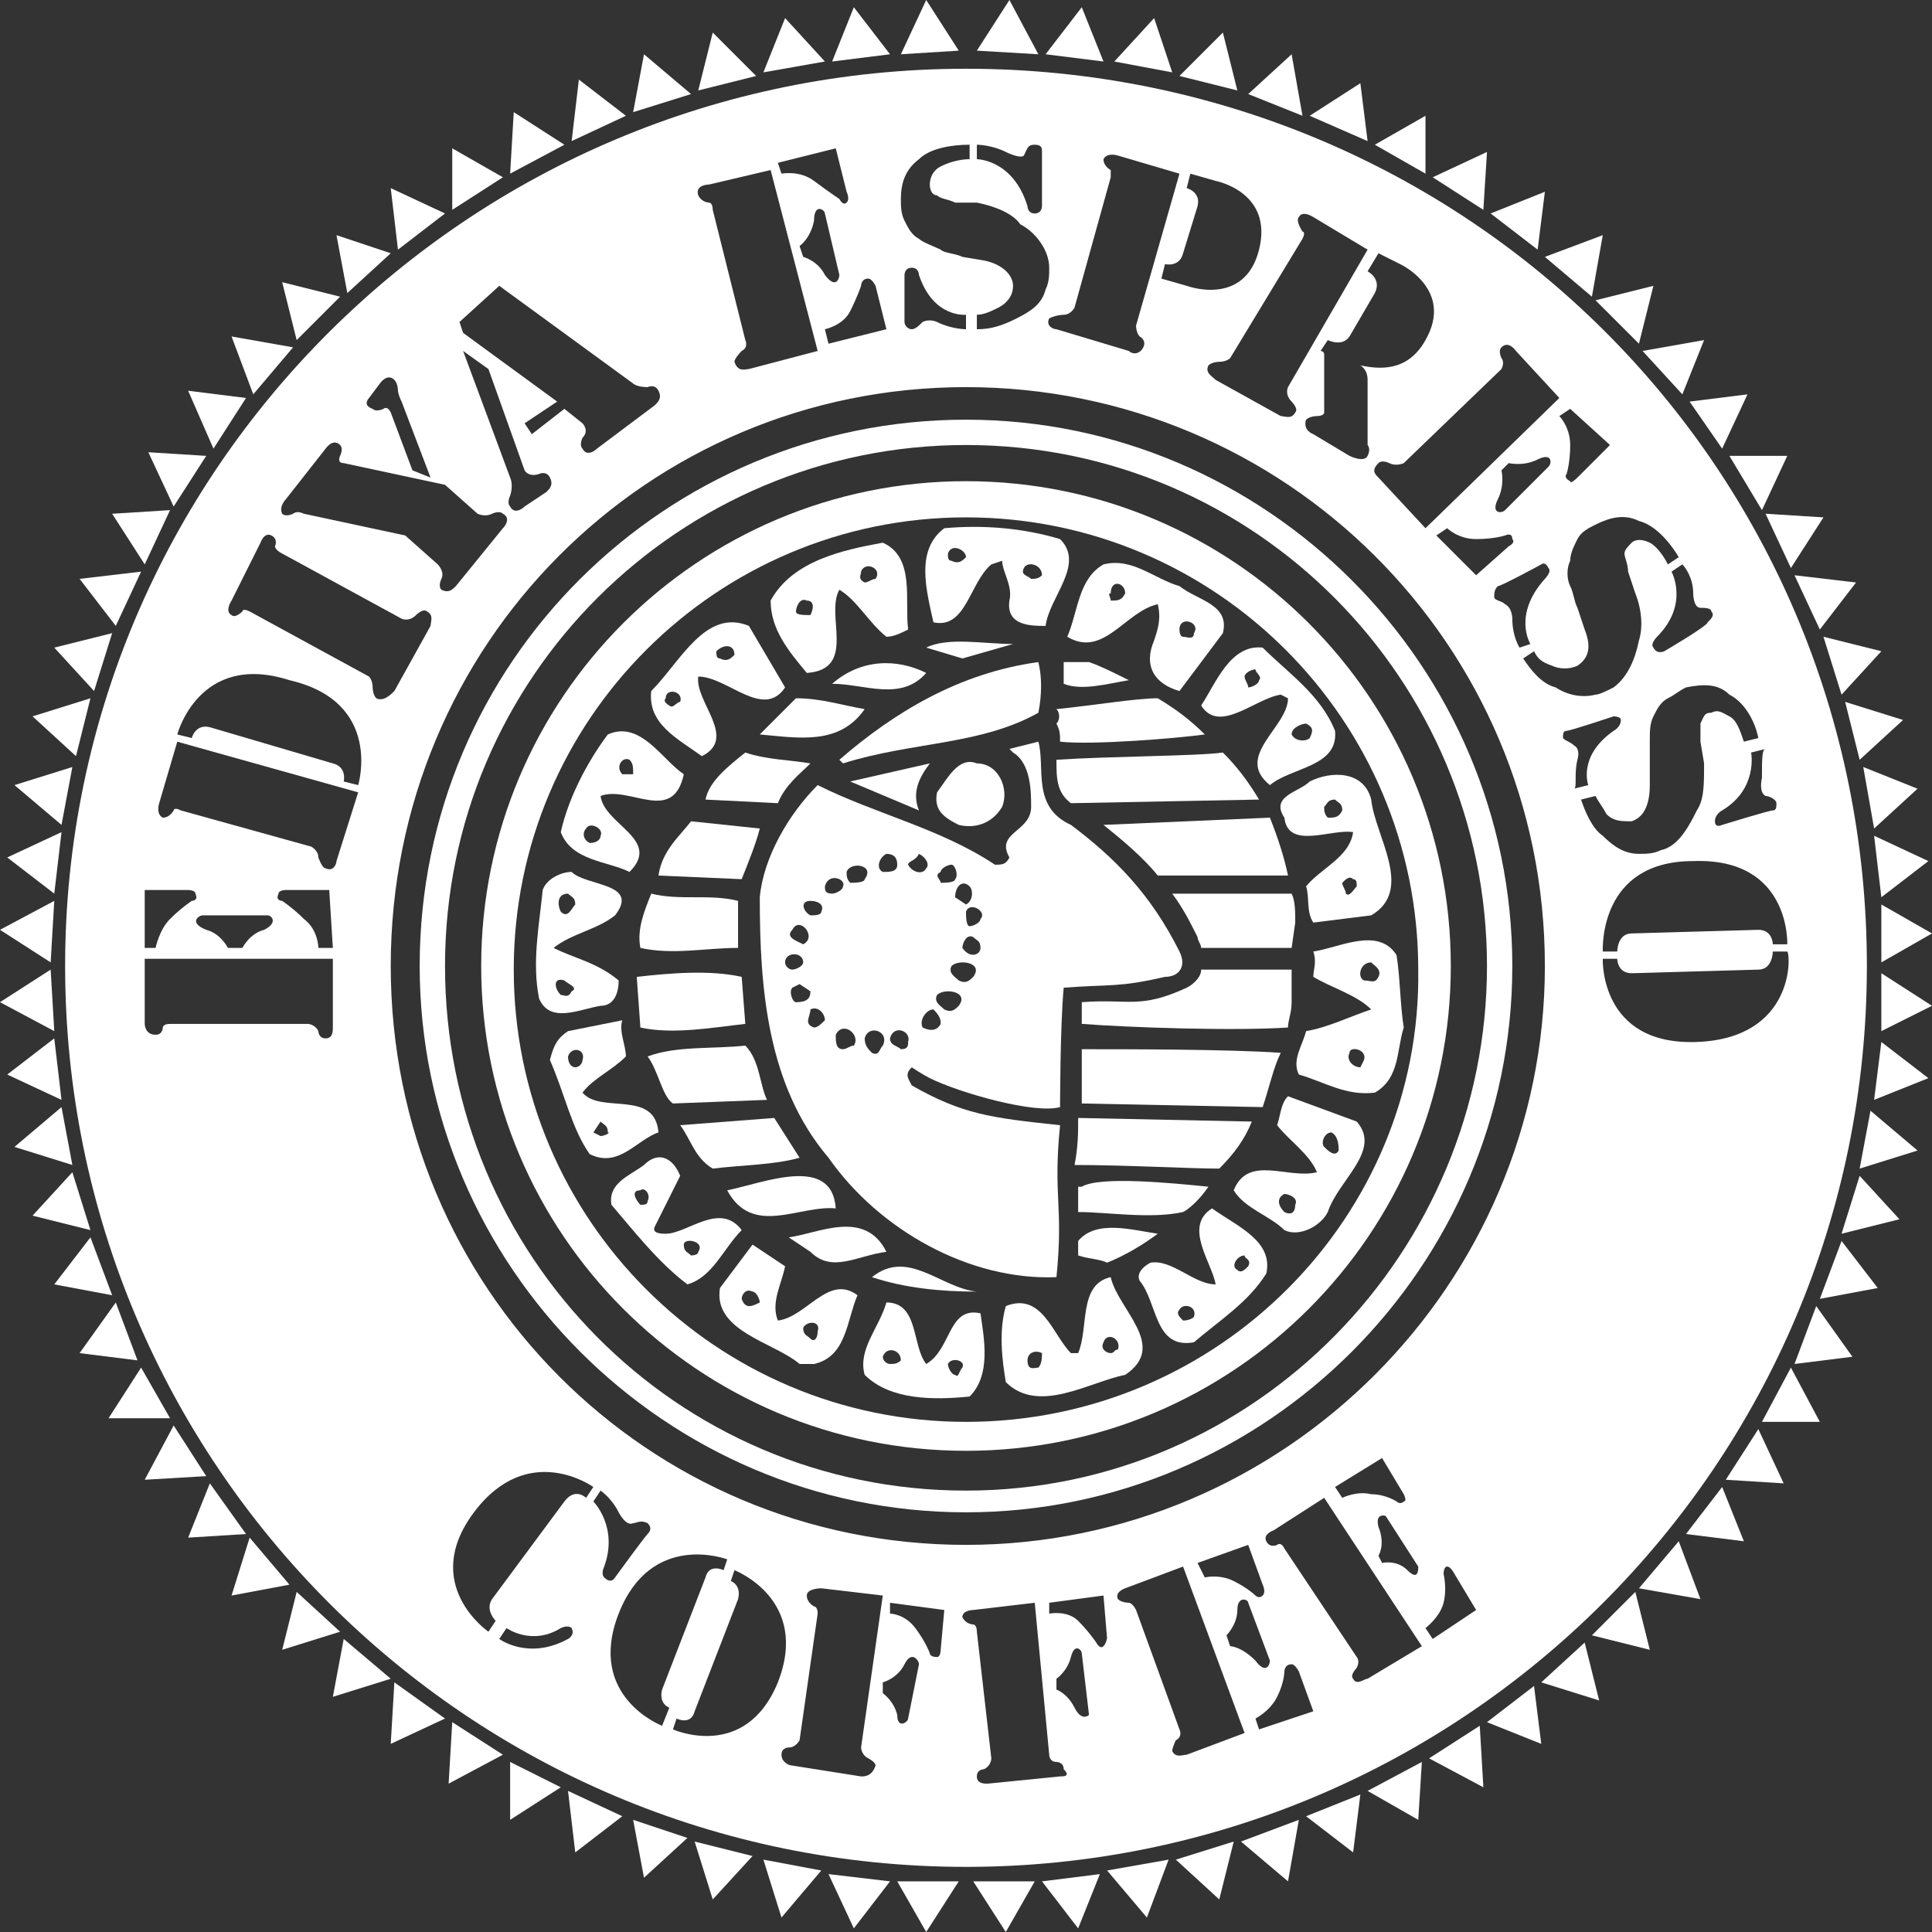 <?xml version="1.0" encoding="utf-8"?>
<!-- Generator: Adobe Illustrator 27.3.1, SVG Export Plug-In . SVG Version: 6.00 Build 0)  -->
<svg version="1.1" id="레이어_1" xmlns="http://www.w3.org/2000/svg" xmlns:xlink="http://www.w3.org/1999/xlink" x="0px"
	 y="0px" viewBox="0 0 53.4 53.4" style="enable-background:new 0 0 53.4 53.4;" xml:space="preserve">
<rect x="0" y="0" width="53.4" height="53.4" fill="#333333" stroke="none"/>
<style type="text/css">
	.st0{fill:#FFFFFF;}
</style>
<g id="Layer_3">
	<g>
		<path class="st0" d="M26.7,1.9C13,1.9,1.8,13,1.8,26.7c0,13.7,11.1,24.9,24.9,24.9c13.7,0,24.9-11.1,24.9-24.9S40.5,1.9,26.7,1.9z
			 M48.7,21.5c0,0-0.1,0.4,0.1,0.5c0.1,0,0.3,0.1,0.3,0.2c0,0.1,0,0.2-0.1,0.2c-0.1,0-1.4,0.4-1.4,0.4s-0.2,0.1-0.2-0.1
			c0-0.2,0.2-0.3,0.2-0.3c1-0.6,0.8-1.6,0.8-1.6l0.4-0.1C48.7,20.7,48.7,21,48.7,21.5z M46.8,16.4c0,0,0,0.4,0.2,0.4
			c0.1,0,0.3,0,0.3,0.1c0.1,0.1,0,0.2-0.1,0.3C47.2,17.3,46,18,46,18s-0.2,0.1-0.3-0.1c-0.1-0.1,0.1-0.3,0.1-0.3
			c0.9-0.9,0.4-1.8,0.4-1.8l0.3-0.2C46.6,15.7,46.8,16,46.8,16.4z M44.5,12.3l-0.9,0.9c0,0-0.2,0.2-0.2,0.1
			c-0.2-0.1-0.1-0.2-0.1-0.2s0.1-0.3,0.1-0.8c0-0.5-0.3-0.8-0.3-0.8l0.3-0.2L44.5,12.3z M41.5,9.9c0,0-0.1-0.2,0-0.3
			c0.2-0.2,0.4,0.1,0.4,0.1l1.2,1.3l-3.7,3.6l-1.3-1.4c-0.1-0.1-0.2-0.2,0-0.4c0.1-0.1,0.3,0,0.3,0c0.2,0.1,0.4,0,0.4,0l2.7-2.6
			C41.6,10,41.5,9.9,41.5,9.9z M42.3,17.8L42,17.9c0,0-0.2-0.3-0.2-0.8c0,0,0-0.3-0.2-0.4c-0.1-0.1-0.3-0.1-0.3-0.2s0-0.2,0.1-0.3
			c0.1,0,1.2-0.6,1.2-0.6s0.1-0.1,0.2,0.1c0.1,0.1-0.1,0.3-0.1,0.3C41.8,17,42.3,17.8,42.3,17.8z M40.8,15.9l-1.1-1.1l0.3-0.2
			c0,0,0.3,0.3,0.8,0.3c0.5,0,0.8-0.1,0.8-0.1s0.2-0.1,0.2,0.1c0.1,0.1-0.1,0.2-0.1,0.2L40.8,15.9z M41.6,14.1
			c-0.1,0.1-0.4,0.1-0.2-0.3s0.1-0.8,0.1-0.8l0.2-0.2c0,0,0.4,0.1,0.8-0.1c0.4-0.2,0.4,0.1,0.3,0.2L41.6,14.1z M38.1,7l0.6,0.3
			c0,0,1.5,0.7,0.7,2.1c-0.5,0.9-1.3,0.8-1.8,0.7c0,0,0.2,0.1,0.2,0.4l0,1.5c0,0.2,0,0.3,0,0.3s0.1,0.1,0,0.3c-0.1,0.2-0.5,0-0.5,0
			l-1-0.6c0,0-0.3-0.1-0.2-0.4c0.1-0.1,0.3-0.1,0.3-0.1s0.2,0,0.2-0.1c0,0,0-1.5,0-1.6s-0.1-0.1-0.1-0.1l0.2-0.3
			c0,0,0.4,0.2,0.6-0.1l0.7-1.2c0.2-0.4-0.2-0.6-0.2-0.6L38.1,7z M35.9,6c0.1-0.2,0.4,0,0.4,0l1.5,0.9l-2.2,3.8c0,0-0.1,0.2,0.1,0.4
			c0,0,0.2,0.2,0.1,0.3c-0.1,0.2-0.3,0.1-0.4,0.1l-1.8-1c-0.1-0.1-0.3-0.2-0.2-0.4c0.1-0.1,0.3-0.1,0.3-0.1c0.2,0,0.3-0.1,0.3-0.1
			L36,6.6c0.1-0.2,0-0.2,0-0.2S35.8,6.1,35.9,6z M32.8,5.2l0.1-0.4L33.6,5c0,0,1.6,0.3,1.2,1.9s-2,1-2,1l-0.7-0.2l0.1-0.4
			c0,0,0.4,0.1,0.5-0.3l0.4-1.3C33.2,5.3,32.8,5.2,32.8,5.2z M29.4,8.7c0.2,0,0.3-0.2,0.3-0.2l1-3.6c0-0.2,0-0.2,0-0.2
			s-0.2-0.1-0.2-0.3c0.1-0.2,0.4-0.1,0.4-0.1l1.7,0.5L31.4,9c0,0,0,0.2,0.1,0.3c0,0,0.2,0.1,0.1,0.3c-0.1,0.2-0.3,0.2-0.4,0.1
			l-2-0.6c-0.1,0-0.3-0.1-0.2-0.3C29.2,8.7,29.4,8.7,29.4,8.7z M27,4c0,0,0.4,0,0.8,0.2c0,0,0.4,0.2,0.5,0.1C28.4,4.1,28.4,4,28.6,4
			s0.2,0.1,0.2,0.2c0,0.1,0,1.5,0,1.5s0,0.2-0.2,0.2c-0.2,0-0.2-0.2-0.2-0.2C28,4.4,27,4.4,27,4.4L27,4z M25.4,4.4
			c0.3-0.3,0.9-0.4,1.4-0.4v0.4c-0.3,0-0.6,0.1-0.8,0.2c-0.2,0.1-0.3,0.3-0.3,0.5c0,0.2,0.1,0.3,0.2,0.3c0.1,0.1,0.3,0.1,0.5,0.2
			L27,5.6c0.5,0.1,1,0.3,1.2,0.6C28.6,6.4,29,6.9,29,7.4c0,0.2,0,0.4-0.1,0.6c-0.1,0.4-0.4,0.6-0.8,0.8S27.4,9.1,27,9.1V8.7
			c0.2,0,0.4-0.1,0.6-0.2C27.8,8.4,28,8.2,28,7.9c0-0.3-0.3-0.6-0.8-0.7l-0.6-0.1C26.4,7,26.1,7,26,6.9c-0.2-0.1-0.5-0.2-0.6-0.3
			c-0.2-0.1-0.3-0.3-0.4-0.5s-0.1-0.4-0.1-0.6C24.9,5.1,25,4.7,25.4,4.4z M26.7,8.7v0.4c0,0-0.4,0-0.8-0.2c0,0-0.2-0.1-0.4,0
			c-0.1,0.1-0.2,0.2-0.3,0.2C25.1,9.1,25,9,25,8.9c0-0.1,0-1.3,0-1.3s0-0.2,0.2-0.2c0.2,0,0.2,0.2,0.2,0.2
			C25.8,8.8,26.7,8.7,26.7,8.7z M24,7.7c0.1,0,0.2,0.2,0.2,0.2l0.3,1.2l-1.6,0.4l-0.1-0.4c0,0,0.5-0.1,0.7-0.5s0.3-0.7,0.3-0.7
			S23.8,7.7,24,7.7z M22.2,7.1l-0.1-0.3c0,0,0.3-0.2,0.4-0.7c0-0.5,0.3-0.3,0.3-0.2l0.4,1.7c0,0.1-0.1,0.4-0.4,0
			C22.6,7.2,22.2,7.1,22.2,7.1z M23.1,4.1l0.3,1.2c0,0,0.1,0.2,0,0.3c-0.1,0.1-0.2-0.1-0.2-0.1S22.9,5.3,22.5,5s-0.9-0.2-0.9-0.2
			l-0.1-0.3L23.1,4.1z M19.6,5.1l1.7-0.4l1.3,5l-1.9,0.5c-0.1,0-0.3,0.1-0.4-0.2c0-0.1,0.2-0.3,0.2-0.3c0.2-0.1,0.1-0.3,0.1-0.3
			l-0.9-3.6c0-0.2-0.1-0.2-0.1-0.2s-0.2,0-0.3-0.2C19.2,5.1,19.6,5.1,19.6,5.1z M13.8,7.9l3.7,2.7c0,0,0.1,0.1,0.4,0.1
			c0,0,0.2-0.1,0.3,0.1c0.1,0.2,0,0.3-0.1,0.4l-1.6,1.2c-0.1,0.1-0.3,0.2-0.4,0c-0.1-0.1,0-0.3,0-0.3c0.2-0.2,0-0.4,0-0.4l-0.5-0.4
			l-0.9,0.7l-0.2-0.3l0.9-0.6l-2.6-1.9l-0.1-0.3L13.8,7.9z M14.1,13.2l-1.3-3.5l0.7,0.5l1,2.8c0,0,0.1,0.2,0.4,0.1
			c0,0,0.2-0.1,0.3,0.1c0.1,0.2,0,0.3-0.1,0.4l-0.6,0.4c-0.1,0.1-0.3,0.2-0.4,0c-0.1-0.1,0-0.3,0-0.3C14.2,13.4,14.1,13.2,14.1,13.2
			z M10.2,11l0.3-0.4c0,0,0.2-0.3,0.4-0.1c0.1,0.1,0.1,0.3,0.1,0.3s0,0.1,0.1,0.3l0.8,2.1L11.4,13l-0.6-1.6
			c-0.1-0.2-0.2-0.1-0.2-0.1s-0.2,0.1-0.3,0C10,11.2,10.2,11,10.2,11z M7.9,13.8l1.1-1.4c0,0,0.2-0.3,0.4-0.1c0.1,0.1,0,0.3,0,0.3
			s-0.1,0.2,0.1,0.2l2.8,0.6l0.9,0.8c0,0,0.2,0.1,0.4,0c0,0,0.2-0.1,0.3,0c0.2,0.1,0.1,0.3,0,0.4l-1.3,1.6c-0.1,0.1-0.2,0.2-0.4,0.1
			c-0.1-0.1,0-0.3,0-0.3c0.1-0.2-0.1-0.4-0.1-0.4l-0.9-0.8l-2.8-0.6c-0.2-0.1-0.3,0-0.3,0s-0.2,0.1-0.3,0C7.7,14,7.9,13.8,7.9,13.8z
			 M4,24.6h1.2c0,0,0.2,0,0.2,0.1c0.1,0.2-0.1,0.2-0.1,0.2S5,25.1,4.7,25.4c-0.3,0.3-0.4,0.8-0.4,0.8H4V24.6z M5.6,25.3h1.8
			c0.1,0,0.3,0.2-0.1,0.4c-0.4,0.1-0.6,0.5-0.6,0.5H6.3c0,0-0.2-0.4-0.6-0.5C5.2,25.5,5.5,25.3,5.6,25.3z M9.2,28.4
			c0,0.1,0,0.3-0.2,0.3c-0.2,0-0.2-0.2-0.2-0.2c-0.1-0.2-0.3-0.2-0.3-0.2H4.7c-0.2,0-0.2,0.1-0.2,0.1s0,0.2-0.2,0.2
			C4,28.6,4,28.3,4,28.3v-1.8h5.2V28.4z M9.2,26.2H8.8c0,0,0-0.5-0.4-0.8c-0.3-0.3-0.6-0.5-0.6-0.5s-0.2,0-0.1-0.2
			c0-0.1,0.2-0.1,0.2-0.1h1.2L9.2,26.2L9.2,26.2z M9.3,23.8c0,0.1-0.1,0.3-0.3,0.2c-0.1,0-0.2-0.3-0.2-0.3c0-0.2-0.2-0.3-0.2-0.3
			l-3.6-1c-0.2-0.1-0.2,0-0.2,0s-0.1,0.2-0.3,0.2c-0.2-0.1-0.1-0.4-0.1-0.4l0.5-1.7l5,1.4L9.3,23.8z M9.9,21.7l-0.4-0.1
			c0,0,0.1-0.4-0.3-0.5l-3.4-1c-0.4-0.1-0.5,0.3-0.5,0.3l-0.4-0.1c0,0,0.6-2.3,3.1-1.5C10.6,19.4,9.9,21.7,9.9,21.7z M10.4,19.3
			c-0.1-0.1-0.1-0.3-0.1-0.3c0-0.2-0.1-0.3-0.1-0.3l-3.3-1.8c-0.2-0.1-0.2,0-0.2,0S6.5,17.1,6.4,17c-0.2-0.1,0-0.4,0-0.4L7.2,15
			c0,0,0.1-0.3,0.3-0.2c0.2,0.1,0.1,0.3,0.1,0.3s0,0.1,0.2,0.2l3.3,1.8c0,0,0.2,0.1,0.4-0.1c0,0,0.2-0.2,0.3-0.1
			c0.2,0.1,0.1,0.3,0.1,0.4l-1,1.8C10.8,19.2,10.6,19.4,10.4,19.3z M15.7,45.3c-1.1,0.6-1.9,0-1.9,0l0.2-0.3c0,0,0.7,0.5,1.5,0
			c0,0,0.2-0.1,0.3,0C15.9,45.2,15.7,45.3,15.7,45.3z M16.2,41.4c0,0-0.3-0.3-0.6,0.1l-2,2.7c-0.2,0.3,0.1,0.6,0.1,0.6l-0.2,0.3
			c0,0-1.9-1.3-0.4-3.3s3.3-0.7,3.3-0.7L16.2,41.4z M16.7,43.6c-0.1-0.1,0-0.3,0-0.3c0.4-1.1-0.3-1.8-0.3-1.8l0.2-0.3
			c0,0,0.3,0.2,0.5,0.6c0,0,0.2,0.4,0.4,0.3c0.1,0,0.2-0.1,0.4,0c0.1,0.1,0.1,0.2,0,0.3c-0.1,0.1-0.9,1.2-0.9,1.2
			S16.9,43.8,16.7,43.6z M18.3,47.7c0,0-2.1-0.8-1.2-3.1s3-1.5,3-1.5L20,43.4c0,0-0.4-0.2-0.5,0.2l-1.2,3.1
			c-0.1,0.4,0.2,0.5,0.2,0.5L18.3,47.7z M18.6,47.8l0.1-0.3c0,0,0.4,0.2,0.5-0.2l1.2-3.1c0.1-0.4-0.2-0.5-0.2-0.5l0.1-0.3
			c0,0,2.1,0.8,1.2,3.1C20.6,48.7,18.6,47.8,18.6,47.8z M23.8,49.1l-1.9-0.3c-0.1,0-0.3-0.1-0.3-0.3c0-0.2,0.2-0.2,0.2-0.2
			c0.2,0,0.3-0.2,0.3-0.2l0.5-3.5c0-0.2-0.1-0.2-0.1-0.2s-0.2-0.1-0.2-0.3c0-0.2,0.4-0.2,0.4-0.2l1.7,0.2l-0.6,4.2
			c0,0,0,0.2,0.2,0.3c0,0,0.2,0.1,0.2,0.2C24.1,49.1,23.9,49.1,23.8,49.1z M25.1,47.5c0,0.1-0.3,0.3-0.3-0.1
			c-0.1-0.4-0.4-0.6-0.4-0.6l0-0.3c0,0,0.4-0.1,0.6-0.5c0.2-0.4,0.4-0.1,0.4,0L25.1,47.5z M26,45.6c0,0,0,0.2-0.1,0.2
			c-0.2,0-0.2-0.1-0.2-0.1s-0.1-0.3-0.4-0.7c-0.3-0.4-0.7-0.4-0.7-0.4l0-0.3l1.5,0.2L26,45.6z M29.3,49.1l-2,0.2
			c-0.1,0-0.3,0-0.3-0.2c0-0.2,0.2-0.2,0.2-0.2c0.2-0.1,0.2-0.3,0.2-0.3L27,45.1c0-0.2-0.1-0.2-0.1-0.2s-0.2,0-0.3-0.2
			c0-0.2,0.3-0.2,0.3-0.2l1.7-0.2l0.4,4.2c0,0,0,0.2,0.2,0.2c0,0,0.2,0,0.2,0.2C29.6,49.1,29.4,49.1,29.3,49.1z M29.7,47.2
			c-0.2-0.4-0.5-0.5-0.5-0.5l0-0.3c0,0,0.3-0.2,0.4-0.6c0.1-0.4,0.3-0.2,0.3-0.1l0.2,1.7C30.1,47.4,29.9,47.6,29.7,47.2z M30.5,45.5
			c-0.1,0.1-0.2-0.1-0.2-0.1s-0.2-0.3-0.5-0.6S29,44.6,29,44.6l0-0.3l1.5-0.2l0.1,1.2C30.6,45.2,30.6,45.4,30.5,45.5z M32.8,48.5
			c-0.1,0-0.3,0.1-0.4-0.1c0-0.1,0.1-0.3,0.1-0.3c0.2-0.1,0.1-0.3,0.1-0.3l-1.2-3.3c-0.1-0.2-0.2-0.2-0.2-0.2s-0.2,0-0.3-0.1
			c-0.1-0.2,0.2-0.3,0.2-0.3l1.6-0.6l1.7,4.6L32.8,48.5z M33.1,43.2l1.4-0.5l0.4,1.1c0,0,0.1,0.2,0,0.3c-0.1,0.1-0.2,0-0.2,0
			s-0.2-0.2-0.6-0.4c-0.4-0.2-0.8-0.1-0.8-0.1L33.1,43.2z M34,45.5l-0.1-0.3c0,0,0.3-0.3,0.3-0.7c0-0.4,0.3-0.3,0.3-0.2l0.6,1.6
			c0,0.1-0.1,0.4-0.4,0C34.3,45.5,34,45.5,34,45.5z M34.8,47.8l-0.1-0.3c0,0,0.4-0.2,0.6-0.6c0.2-0.4,0.2-0.7,0.2-0.7s0-0.2,0.2-0.2
			c0.1,0,0.2,0.2,0.2,0.2l0.4,1.1L34.8,47.8z M37.8,46.4c-0.1,0-0.3,0.2-0.4,0c-0.1-0.1,0.1-0.3,0.1-0.3c0.1-0.2,0-0.3,0-0.3l-2-3
			c-0.1-0.2-0.2-0.1-0.2-0.1s-0.2,0.1-0.3-0.1c-0.1-0.2,0.2-0.3,0.2-0.3l1.4-0.9l2.7,4.1L37.8,46.4z M38.1,42.2
			c-0.1-0.4,0.2-0.3,0.2-0.3l0.9,1.4c0,0.1,0,0.4-0.3,0.1c-0.3-0.3-0.7-0.2-0.7-0.2L38.1,43C38.1,43,38.3,42.7,38.1,42.2z
			 M38.8,41.5c-0.1,0.1-0.2,0-0.2,0s-0.3-0.2-0.7-0.2c-0.4-0.1-0.8,0.1-0.8,0.1l-0.2-0.3l1.3-0.8l0.6,1
			C38.8,41.3,38.9,41.5,38.8,41.5z M39.6,45.3L39.4,45c0,0,0.4-0.3,0.5-0.7c0.1-0.4,0-0.8,0-0.8s0-0.2,0.1-0.2
			c0.1,0,0.2,0.2,0.2,0.2l0.6,1L39.6,45.3z M26.7,42.7c-8.8,0-15.9-7.1-15.9-16s7.1-16,15.9-16s16,7.1,16,16
			C42.7,35.5,35.5,42.7,26.7,42.7z M42.1,18.2l0.3-0.2c0.1,0.2,0.2,0.3,0.5,0.4c0.2,0.1,0.5,0.1,0.7,0c0.3-0.2,0.4-0.5,0.2-1
			l-0.2-0.6c-0.1-0.2-0.1-0.4-0.2-0.6c-0.1-0.2-0.1-0.5,0-0.7c0-0.2,0.1-0.4,0.2-0.6c0.1-0.2,0.3-0.3,0.5-0.4
			c0.4-0.2,0.8-0.3,1.2-0.1c0.4,0.1,0.8,0.5,1.1,1l-0.3,0.2c-0.1-0.2-0.3-0.5-0.5-0.6c-0.2-0.1-0.4-0.1-0.5,0
			c-0.1,0.1-0.2,0.2-0.2,0.3c0,0.1,0.1,0.3,0.1,0.5l0.2,0.6c0.2,0.5,0.2,1,0.1,1.3c-0.1,0.5-0.3,1-0.7,1.3c-0.2,0.1-0.4,0.2-0.5,0.2
			c-0.4,0.1-0.8,0-1.1-0.2C42.6,18.9,42.3,18.5,42.1,18.2z M43.6,21c0,0,0.1-0.3-0.1-0.4c-0.1-0.1-0.2-0.1-0.3-0.2
			c0-0.1,0-0.2,0.1-0.2c0.1,0,1.3-0.4,1.3-0.4s0.2,0,0.2,0.1c0,0.2-0.2,0.3-0.2,0.3c-1,0.7-0.7,1.5-0.7,1.5l-0.4,0.1
			C43.6,21.8,43.5,21.4,43.6,21z M43.7,22.1l0.4-0.1c0.1,0.2,0.2,0.3,0.3,0.5c0.2,0.2,0.4,0.2,0.7,0.2c0.3-0.1,0.5-0.4,0.5-1l0-0.6
			c0-0.2,0-0.4,0-0.6c0-0.3,0-0.5,0.1-0.7c0.1-0.2,0.2-0.4,0.4-0.5c0.2-0.1,0.3-0.2,0.5-0.3c0.5-0.1,0.9-0.1,1.2,0.2
			c0.4,0.2,0.7,0.7,0.8,1.2l-0.4,0.1c-0.1-0.3-0.2-0.6-0.4-0.7c-0.2-0.1-0.3-0.2-0.5-0.1c-0.2,0-0.2,0.1-0.3,0.3c0,0.1,0,0.3,0,0.5
			l0.1,0.6c0,0.6,0,1-0.2,1.3c-0.2,0.4-0.5,1-1,1.1c-0.2,0.1-0.4,0.1-0.6,0.1c-0.4,0-0.7-0.2-1-0.5C44,22.9,43.8,22.4,43.7,22.1z
			 M46.8,23.8c2.7-0.1,2.6,2.3,2.6,2.3l-0.4,0c0,0,0-0.4-0.4-0.4l-3.5,0.1c-0.4,0-0.4,0.5-0.4,0.5l-0.4,0
			C44.3,26.2,44.2,23.8,46.8,23.8z M46.9,28.8c-2.7,0.1-2.6-2.3-2.6-2.3l0.4,0c0,0,0,0.4,0.4,0.4l3.5-0.1c0.4,0,0.4-0.5,0.4-0.5
			l0.4,0C49.5,26.4,49.6,28.7,46.9,28.8z"/>
		<g>
			<polygon class="st0" points="32.6,2.1 34.2,2.5 33.8,0.9 			"/>
			<polygon class="st0" points="27.8,53.4 28.6,52 26.9,52 			"/>
			<polygon class="st0" points="44,8.2 44.3,6.5 42.7,7.1 			"/>
			<polygon class="st0" points="27,1.4 28.7,1.5 27.9,0 			"/>
			<polygon class="st0" points="33.7,52.5 34.1,50.9 32.5,51.4 			"/>
			<polygon class="st0" points="30.8,1.7 32.4,2 31.9,0.5 			"/>
			<polygon class="st0" points="45.3,9.5 45.7,7.9 44.1,8.3 			"/>
			<polygon class="st0" points="29.8,53.3 30.4,51.8 28.8,52 			"/>
			<polygon class="st0" points="31.7,53 32.3,51.4 30.6,51.7 			"/>
			<polygon class="st0" points="28.9,1.5 30.5,1.7 29.9,0.2 			"/>
			<polygon class="st0" points="42.7,5.3 41.2,5.9 42.5,6.9 			"/>
			<polygon class="st0" points="50.9,19.2 52,18 50.4,17.6 			"/>
			<polygon class="st0" points="51.8,22.9 53,21.8 51.5,21.2 			"/>
			<polygon class="st0" points="51.4,21 52.6,19.9 51,19.4 			"/>
			<polygon class="st0" points="52,26.6 53.4,25.8 52,25 			"/>
			<polygon class="st0" points="46.5,10.9 47.1,9.4 45.4,9.7 			"/>
			<polygon class="st0" points="52,24.8 53.3,23.8 51.8,23.1 			"/>
			<polygon class="st0" points="48.7,14.1 49.4,12.6 47.8,12.6 			"/>
			<polygon class="st0" points="47.6,12.4 48.3,10.9 46.7,11.1 			"/>
			<polygon class="st0" points="50.3,17.4 51.3,16.1 49.6,15.9 			"/>
			<polygon class="st0" points="49.5,15.7 50.4,14.3 48.8,14.2 			"/>
			<polygon class="st0" points="46.6,42.4 48.2,42.6 47.6,41.1 			"/>
			<polygon class="st0" points="45.3,43.9 47,44.2 46.4,42.6 			"/>
			<polygon class="st0" points="44,45.2 45.6,45.6 45.2,44 			"/>
			<polygon class="st0" points="48.7,39.3 50.3,39.3 49.5,37.8 			"/>
			<polygon class="st0" points="47.7,40.9 49.3,41 48.6,39.5 			"/>
			<polygon class="st0" points="41.1,47.6 42.6,48.2 42.4,46.6 			"/>
			<polygon class="st0" points="42.6,46.5 44.2,47 43.8,45.4 			"/>
			<polygon class="st0" points="35.6,52 35.9,50.3 34.3,50.9 			"/>
			<polygon class="st0" points="51.4,32.3 53,31.8 51.7,30.7 			"/>
			<polygon class="st0" points="51.8,30.4 53.3,29.8 52,28.8 			"/>
			<polygon class="st0" points="49.6,37.7 51.2,37.5 50.2,36.1 			"/>
			<polygon class="st0" points="52,28.5 53.4,27.8 52,26.9 			"/>
			<polygon class="st0" points="39.6,4.9 41,5.8 41.1,4.2 			"/>
			<polygon class="st0" points="50.3,35.9 51.9,35.6 50.9,34.3 			"/>
			<polygon class="st0" points="50.9,34.1 52.5,33.7 51.4,32.5 			"/>
			<polygon class="st0" points="36.2,3.2 37.8,3.9 37.6,2.3 			"/>
			<polygon class="st0" points="39.2,50.3 39.3,48.7 37.8,49.5 			"/>
			<polygon class="st0" points="39.5,48.6 41,49.4 40.9,47.7 			"/>
			<polygon class="st0" points="38,4 39.4,4.8 39.4,3.2 			"/>
			<polygon class="st0" points="37.4,51.2 37.6,49.6 36.1,50.2 			"/>
			<polygon class="st0" points="34.5,2.6 36,3.2 35.7,1.5 			"/>
			<polygon class="st0" points="5.7,12.6 4.1,12.5 4.8,14 			"/>
			<polygon class="st0" points="4.7,14.1 3.1,14.2 4,15.6 			"/>
			<polygon class="st0" points="6.8,11 5.2,10.8 5.9,12.4 			"/>
			<polygon class="st0" points="8.1,9.6 6.4,9.3 7,10.9 			"/>
			<polygon class="st0" points="3.9,15.8 2.2,16 3.2,17.3 			"/>
			<polygon class="st0" points="2,21.2 0.4,21.7 1.7,22.8 			"/>
			<polygon class="st0" points="3.1,17.5 1.5,17.9 2.6,19.1 			"/>
			<polygon class="st0" points="10.8,7 9.3,6.5 9.6,8.1 			"/>
			<polygon class="st0" points="2.5,19.3 0.9,19.8 2.1,20.9 			"/>
			<polygon class="st0" points="21.1,2 22.8,1.7 21.7,0.5 			"/>
			<polygon class="st0" points="23,1.7 24.6,1.5 23.6,0.2 			"/>
			<polygon class="st0" points="25.6,53.4 26.5,52 24.8,52 			"/>
			<polygon class="st0" points="24.9,1.5 26.5,1.4 25.6,0 			"/>
			<polygon class="st0" points="23.6,53.3 24.6,52 22.9,51.8 			"/>
			<polygon class="st0" points="9.4,8.2 7.8,7.8 8.2,9.4 			"/>
			<polygon class="st0" points="1.7,23 0.2,23.7 1.5,24.7 			"/>
			<polygon class="st0" points="19.3,2.5 20.9,2.1 19.7,0.9 			"/>
			<polygon class="st0" points="21.6,53 22.7,51.7 21.1,51.4 			"/>
			<polygon class="st0" points="15.9,51.2 17.2,50.2 15.7,49.5 			"/>
			<polygon class="st0" points="12.5,5.8 13.9,4.9 12.5,4.1 			"/>
			<polygon class="st0" points="12.4,49.3 13.9,48.5 12.5,47.6 			"/>
			<polygon class="st0" points="14.1,50.3 15.5,49.4 14.1,48.7 			"/>
			<polygon class="st0" points="10.8,48.2 12.3,47.5 10.9,46.5 			"/>
			<polygon class="st0" points="11,6.9 12.3,5.9 10.8,5.2 			"/>
			<polygon class="st0" points="15.8,3.9 17.3,3.2 16,2.2 			"/>
			<polygon class="st0" points="17.8,51.9 19,50.8 17.5,50.3 			"/>
			<polygon class="st0" points="17.5,3.1 19.1,2.6 17.8,1.5 			"/>
			<polygon class="st0" points="1.5,24.9 0,25.7 1.4,26.6 			"/>
			<polygon class="st0" points="9.5,45.3 9.2,46.9 10.8,46.4 			"/>
			<polygon class="st0" points="19.7,52.5 20.8,51.3 19.2,50.9 			"/>
			<polygon class="st0" points="14.1,4.8 15.6,4 14.2,3.1 			"/>
			<polygon class="st0" points="2,32.4 0.9,33.6 2.5,34 			"/>
			<polygon class="st0" points="1.7,30.6 0.4,31.7 2,32.2 			"/>
			<polygon class="st0" points="1.5,28.7 0.2,29.7 1.7,30.4 			"/>
			<polygon class="st0" points="2.5,34.2 1.5,35.5 3.1,35.8 			"/>
			<polygon class="st0" points="1.4,26.8 0,27.7 1.5,28.5 			"/>
			<polygon class="st0" points="6.9,42.5 6.4,44.1 8,43.8 			"/>
			<polygon class="st0" points="5.8,41 5.2,42.5 6.8,42.4 			"/>
			<polygon class="st0" points="8.2,44 7.8,45.6 9.4,45.1 			"/>
			<polygon class="st0" points="3.2,36 2.2,37.4 3.8,37.6 			"/>
			<polygon class="st0" points="3.9,37.8 3,39.2 4.7,39.2 			"/>
			<polygon class="st0" points="4.8,39.4 4,40.9 5.7,40.8 			"/>
		</g>
		<path class="st0" d="M26.7,13.3c-7.4,0-13.4,6-13.4,13.4s6,13.4,13.4,13.4s13.4-6,13.4-13.4S34.1,13.3,26.7,13.3z M26.7,39.3
			c-6.9,0-12.5-5.6-12.5-12.5c0-6.9,5.6-12.5,12.5-12.5c6.9,0,12.5,5.6,12.5,12.5C39.3,33.6,33.7,39.3,26.7,39.3z"/>
		<path class="st0" d="M26.7,11.6c-8.3,0-15.1,6.7-15.1,15.1c0,8.3,6.8,15.1,15.1,15.1S41.8,35,41.8,26.7
			C41.8,18.4,35,11.6,26.7,11.6z M26.7,41.2c-8,0-14.4-6.5-14.4-14.5s6.5-14.4,14.4-14.4c8,0,14.4,6.5,14.4,14.4
			S34.7,41.2,26.7,41.2z"/>
		<path class="st0" d="M32,16.7c0.1,0.4,0,0.7-0.1,1c-0.3,0.7,0,1.2,0.7,1.4l1.2-1.6c0.2-0.8-0.7-0.9-1.2-1.3
			c-0.7-0.2-1.3-0.8-2.1-0.6c-0.7,0.4-0.7,1.3-1,2C30.5,18.2,31.1,16.9,32,16.7z M33,17.5c0,0.2-0.2,0.1-0.3,0.1
			c-0.1,0-0.1-0.2-0.1-0.2C32.6,17,33.2,17.2,33,17.5z M31.1,16.4c-0.1,0.2-0.2,0.2-0.4,0.2c0-0.1-0.1-0.2,0-0.2
			C30.7,16,31.1,16.1,31.1,16.4z"/>
		<path class="st0" d="M35.4,19.2l0.2,0.1c0,0.8-1.5,1.6-0.5,2.4c0.6-0.5,1.9-0.5,1.8-1.5c-0.4-1-1.3-1.6-2-2.3
			c-0.9-0.1-1.3,1-1.7,1.6C33.7,20.3,34.7,19.3,35.4,19.2z M36.1,20c0.2,0.1,0.2,0.2,0.1,0.4c-0.1,0.1-0.4,0.1-0.5-0.1
			C35.7,20.1,36,20,36.1,20z M34.4,18.7c0-0.1,0.2-0.2,0.3-0.2c0,0.1,0.2,0.2,0.1,0.3c0,0.1-0.2,0.2-0.3,0.2
			C34.5,18.9,34.4,18.8,34.4,18.7z"/>
		<path class="st0" d="M27.4,15.6l0.3-0.1c0,0.3,0.3,0.7,0.2,1.1c-0.1,0.7,0.6,0.7,1,0.7c0.1-0.8,1.1-1.7,0.4-2.4
			c-1-0.3-2.1-0.4-3.2-0.3c-0.8,0.6-0.5,1.7-0.3,2.6C26.7,17.4,26.8,16.1,27.4,15.6z M28.8,15.9C28.7,16,28.6,16,28.5,16
			c-0.1-0.1-0.3-0.1-0.2-0.3C28.4,15.5,28.8,15.6,28.8,15.9z M26.7,15.4c-0.1,0.1-0.2,0.2-0.4,0.1c-0.1,0-0.1-0.1-0.1-0.2
			C26.3,15,26.7,15.2,26.7,15.4z"/>
		<path class="st0" d="M35.5,22.6c0.1,0.9,1.3,0.3,1.9,0.4c-0.1,0.7-0.9,1-1.3,1.5c0.1,0.3,0,0.7,0.2,1l1.6-0.2
			c1.2-0.7,0.1-2.2,0-3.2c-0.2-0.8-1.1-0.8-1.7-0.5C35.9,21.9,35.1,22,35.5,22.6z M37.5,24.5c-0.1,0.1-0.2,0.3-0.3,0.2
			c0-0.1-0.1-0.2-0.1-0.3c0.1-0.1,0.2-0.2,0.3-0.1C37.5,24.3,37.5,24.4,37.5,24.5z M36.6,22.3c0.1-0.1,0.1-0.2,0.3-0.2
			c0.1,0.1,0.2,0.1,0.2,0.3c-0.1,0.2-0.2,0.2-0.4,0.2C36.6,22.5,36.6,22.4,36.6,22.3z"/>
		<path class="st0" d="M23.2,16.3c0.5,0.3,0.8,0.9,1.3,1.3c0.2,0,0.4-0.1,0.6-0.2c-0.1-0.8,0.2-2-0.7-2.4c-1.1,0.2-2.5,0.5-3.1,1.6
			c0,0.8,0.5,1.4,1,2C23.7,18.5,22.8,17,23.2,16.3z M23.8,15.8c0.1-0.3,0.6-0.1,0.4,0.2c-0.1,0-0.2,0.1-0.3,0.1
			C23.7,16,23.8,15.9,23.8,15.8z M22,16.9c0-0.1,0.1-0.4,0.3-0.3c0.2,0,0.2,0.2,0.1,0.4C22.2,17,22,17,22,16.9z"/>
		<path class="st0" d="M38.6,26.4c-0.5-0.8-1.6-0.2-2.3-0.1c0.1,0.3,0,0.5,0,0.7c0.5,0.3,1.2,0.5,1.6,0.9c-0.6,0.2-1.2,0.5-1.8,0.6
			c-0.1,0.4-0.4,0.8-0.2,1.2c0.7,0.2,1.3,0.6,2.1,0.5c0.7-0.4,0.6-1.2,0.8-1.8C38.7,27.8,38.7,27,38.6,26.4z M37.7,29.3l-0.1,0.2
			c-0.2,0-0.4-0.2-0.3-0.4C37.3,28.9,37.8,29,37.7,29.3z M38.1,27c-0.1,0.2-0.2,0.1-0.4,0.1c-0.2-0.1-0.1-0.5,0.2-0.5
			C38,26.7,38.2,26.8,38.1,27z"/>
		<path class="st0" d="M19.4,20.9c1-0.5-0.2-1.5-0.1-2.2c0.8,0,1.8,1.2,2.4,0.3l-1-1.7c-1.2-0.5-1.9,1-2.7,1.8
			C17.9,20,18.7,20.4,19.4,20.9z M20.3,18.1c-0.1,0.1-0.2,0.2-0.4,0.1c-0.1,0-0.1-0.1-0.1-0.2C20,17.8,20.3,17.8,20.3,18.1z
			 M18.4,19.3c0-0.3,0.5-0.2,0.4,0.1c-0.1,0-0.2,0.2-0.3,0.1C18.5,19.5,18.3,19.4,18.4,19.3z"/>
		<path class="st0" d="M35.6,30.3c-0.2,0.2-0.2,0.5-0.3,0.8c0.3,0.4,0.9,0.8,1.1,1.3c-0.8,0.2-1.9-0.5-2.3,0.5
			c0.3,0.5,1,0.7,1.4,1.1c0.4,0.2,1-0.1,1.2-0.5c0.3-0.9,1.5-1.7,0.8-2.5L35.6,30.3z M35.5,33.5c-0.2-0.2-0.2-0.4,0-0.5
			c0.1,0,0.4,0.1,0.3,0.3C35.8,33.5,35.7,33.6,35.5,33.5z M37,31.8c-0.1,0.2-0.3,0-0.4-0.1c-0.1-0.1,0-0.4,0.2-0.4
			C37,31.4,37,31.7,37,31.8z"/>
		<path class="st0" d="M17.4,24.1c0.9-0.9-0.7-1.3-0.8-2.1c0.8-0.3,2,0.8,2.3-0.6c-0.6-0.4-1.2-1.5-2.1-1.1
			c-0.6,0.8-1.1,1.8-1.3,2.7C15.8,23.8,16.8,23.8,17.4,24.1z M17.4,21c0.1,0.1,0.1,0.2,0.1,0.4l-0.3,0C17,21.2,17.2,20.9,17.4,21z
			 M16.2,22.9c0.1-0.2,0.5,0,0.4,0.2c0,0.1-0.1,0.2-0.3,0.2C16.1,23.2,16.1,23,16.2,22.9z"/>
		<path class="st0" d="M33.5,33.4c-0.8,0.5,0,1.5,0.1,2.1c-0.6,0-1.2-0.7-1.8-0.6c-0.2,0.1-0.4,0.3-0.3,0.5c0.5,0.6,0.4,1.9,1.5,1.7
			c0.7-0.6,1.5-1.1,2-1.9C35.2,34.3,34.2,33.9,33.5,33.4z M32.7,36.5c-0.1-0.1-0.2-0.2-0.1-0.3c0.1-0.2,0.5-0.1,0.4,0.2
			C33,36.4,32.9,36.5,32.7,36.5z M34.5,35c-0.1,0.1-0.2,0.2-0.3,0.1c-0.2-0.1,0-0.4,0.2-0.4C34.4,34.8,34.6,34.8,34.5,35z"/>
		<path class="st0" d="M16.6,27.8c0.4,0,0.5-0.4,0.5-0.7c-0.6-0.5-1.2-0.6-1.8-0.9c0.5-0.4,1.2-0.5,1.7-0.9c0.7-0.9-0.8-0.8-1.2-1.2
			c-0.3,0-0.7,0.2-0.8,0.5c-0.1,1-0.3,2-0.1,3C15.2,28.3,16,27.9,16.6,27.8z M15.7,24.7c0.1,0.1,0.2,0.1,0.2,0.3
			c-0.1,0.1-0.2,0.4-0.4,0.2C15.4,25,15.4,24.7,15.7,24.7z M15.6,27.1c0.1,0.1,0.4,0.2,0.2,0.3c-0.1,0.2-0.2,0.1-0.3,0.1
			C15.3,27.3,15.3,27,15.6,27.1z"/>
		<path class="st0" d="M29.8,37.4l-0.2,0c-0.5-0.5-0.8-1.7-1.8-1.3c-0.2,0.7-0.1,1.5,0,2.1c0.9,0.9,2.3,0,3.3-0.2
			c1.2-0.8-0.2-1.8-0.4-2.7C29.8,35.5,30.1,36.7,29.8,37.4z M28.7,37.8c-0.1,0-0.3,0.1-0.3-0.2c0-0.2,0.2-0.3,0.4-0.2
			C28.8,37.5,28.8,37.7,28.7,37.8z M30.9,37.3c-0.1,0-0.1,0.1-0.2,0.1c-0.1,0-0.3-0.1-0.2-0.3C30.6,36.8,31,37,30.9,37.3z"/>
		<path class="st0" d="M16.1,30.2c0.3-0.4,0.8-0.6,1.2-1c0-0.3-0.2-0.7-0.1-1l-1.5,0.3c-0.3,0.2-0.4,0.4-0.5,0.8
			c0.4,0.9,0.6,1.9,1.1,2.6c0.8,0.4,1.3-0.4,1.9-0.6C18.1,30.1,16.6,30.8,16.1,30.2z M15.7,29.2c0.1-0.3,0.5-0.2,0.4,0.1
			c0,0.1-0.1,0.2-0.2,0.2C15.8,29.5,15.7,29.4,15.7,29.2z M16.6,31.4l-0.2-0.1l0.2-0.3c0.1,0.1,0.2,0.1,0.2,0.3
			C16.9,31.3,16.7,31.4,16.6,31.4z"/>
		<path class="st0" d="M25.6,37.7c-0.4-0.5-0.2-1.7-1.1-1.7c-0.2,0.7-0.8,1.3-0.6,2c0.7,0.7,1.9,0.7,2.9,0.6
			c0.6-0.6,0.4-1.6,0.3-2.3C26.2,36.1,26.3,37.3,25.6,37.7z M24.6,37.7c-0.1,0-0.2-0.1-0.2-0.2c0.1-0.3,0.5-0.2,0.5,0.1
			C24.8,37.7,24.7,37.7,24.6,37.7z M26.4,38c-0.1,0-0.2-0.2-0.2-0.3c0.1-0.2,0.5-0.1,0.4,0.1C26.5,37.9,26.5,38.1,26.4,38z"/>
		<path class="st0" d="M18.4,34.1c-0.1,0-0.4,0-0.3-0.2l0.7-1.4c-0.2-0.5-0.6-0.7-1-0.3c-0.4,0.3-1,0.5-0.9,1.1
			c0.6,0.7,1.3,1.6,2.1,2.2c0.7-0.2,1-1,1.5-1.5C19.9,33.2,19,34.1,18.4,34.1z M17.9,33.2c0,0.1-0.1,0.1-0.2,0.1
			c-0.1-0.1-0.3-0.4,0-0.4C17.8,32.8,18,33,17.9,33.2z M19.3,34.6c0,0.1-0.2,0.1-0.2,0.1c-0.1-0.1-0.2-0.1-0.2-0.3
			C18.9,34.2,19.5,34.3,19.3,34.6z"/>
		<path class="st0" d="M21.5,36.5c-0.2-0.5,0.1-1,0.2-1.5l-0.9-0.6l-0.9,1.2c-0.2,1.2,1.5,1.5,2.2,2.1l0.4,0
			c0.9-0.2,0.9-1.2,1.2-1.9C22.9,35.2,22.3,36.4,21.5,36.5z M20.5,35.9c0-0.1,0.1-0.3,0.3-0.2c0.1,0,0.2,0.2,0.2,0.3
			C20.8,36.1,20.6,36.2,20.5,35.9z M22.4,37c-0.1-0.1-0.2-0.1-0.2-0.3c0.1-0.2,0.5-0.2,0.4,0.1C22.6,37,22.5,37.1,22.4,37z"/>
		<path class="st0" d="M28,17.8c-0.8,0-1.8-0.2-2.4,0.1l1,0.3L28,17.8z"/>
		<path class="st0" d="M28.7,18.3c-2.2,0.3-4,1.4-5.5,2.7l0.1,0.1c1.9-0.6,3.8-0.5,5.4-1.4C28.8,19.2,28.8,18.7,28.7,18.3z"/>
		<path class="st0" d="M23,18.9c0.9,0,1.9,0.5,2.6-0.3C24.8,18.2,23.8,18.2,23,18.9z"/>
		<path class="st0" d="M25.7,29.8c0.8,0.4,2.9,1,3.6,0.8c0,0,0-2.2,0.1-3.3c1.3-0.1,1.5,0,2.8-0.3c0.4,0,0.6-0.3,0.4-0.7
			c-0.8-1.6-1.8-2.6-3-3.5c-1.1-0.5-0.7-1.6-0.9-2.3l-0.8,0.2l0.1,0.1c0.5,0.3,0.5,1.1,0.5,1.5c0,0.7-1,0.7-0.6,1.4
			c-0.1,0.2-0.2,0.2-0.4,0.2c-1.5-1-3.3-1.4-4.9-2.2c-0.8,0.8-1.5,2-1.6,3.1c0,2.5,0.2,5.2,1.9,7.2c1.4,2,3.9,3.4,6.3,3.3
			c0.2-2-0.1-2.2,0.1-4.2c-1.9-0.2-2.7-0.3-4.1-1.1c-0.1-0.2-0.2-0.3,0-0.5C25.2,29.5,25.5,29.7,25.7,29.8z M26.5,27.8
			c-0.1,0.1-0.2,0.2-0.4,0.1c-0.1-0.1-0.3-0.2-0.2-0.4C26.1,27.3,26.8,27.4,26.5,27.8z M26.9,27c-0.1,0.1-0.2,0.2-0.4,0.1
			c-0.1-0.1-0.3-0.2-0.2-0.4C26.5,26.5,27.2,26.6,26.9,27z M26.6,26.2c0-0.1,0.1-0.4,0.3-0.3c0.1,0.1,0.2,0.1,0.2,0.3
			C27.1,26.4,26.8,26.5,26.6,26.2z M27.1,25.4c0,0.1-0.2,0.2-0.3,0.2c-0.1,0-0.1-0.3-0.1-0.4C26.8,24.9,27.3,25.2,27.1,25.4z
			 M26.8,24.5c0.1,0.1,0.1,0.4-0.1,0.5l-0.3-0.2C26.4,24.5,26.6,24.3,26.8,24.5z M26,24.1c0-0.1,0.2-0.2,0.3-0.2
			c0.1,0,0.2,0.3,0.1,0.4c0,0.1-0.3,0.1-0.4,0.1C26,24.3,25.8,24.2,26,24.1z M26,28.3c-0.1,0.2-0.3,0.2-0.5,0.1
			c-0.1-0.2,0.1-0.5,0.3-0.5C26,28.1,26,28.2,26,28.3z M25.4,23.6c0.2,0.1,0.3,0.3,0.2,0.4c-0.1,0.2-0.4,0.1-0.5-0.1
			C25.1,23.8,25.3,23.8,25.4,23.6z M24.5,23.6c0.2,0,0.3,0.1,0.3,0.3c0,0.2-0.2,0.2-0.4,0.2C24.2,24,24.3,23.7,24.5,23.6z
			 M22.4,24.9c0.2,0,0.4,0.1,0.3,0.3c0,0.1-0.2,0.1-0.3,0.1C22.2,25.2,22.1,24.9,22.4,24.9z M21.9,25.7c0.2-0.4,0.7,0.2,0.3,0.4
			C22,26,21.7,25.9,21.9,25.7z M21.7,26.6c0-0.3,0.5-0.3,0.5,0c0,0.1-0.2,0.2-0.3,0.2C21.8,26.8,21.7,26.7,21.7,26.6z M22,27.7
			c-0.1,0-0.2-0.3-0.1-0.4l0.2-0.1l0.3,0.2C22.4,27.6,22.3,27.7,22,27.7z M22.5,28.4c-0.3-0.1-0.1-0.3-0.1-0.5
			c0.2-0.1,0.4,0.1,0.4,0.3C22.7,28.3,22.6,28.4,22.5,28.4z M22.8,24.5c0.1-0.4,0.6-0.2,0.5,0c0,0.1-0.2,0.2-0.3,0.2
			C22.8,24.7,22.8,24.6,22.8,24.5z M23.6,28.9c-0.1,0-0.2,0.1-0.3,0.1c-0.2,0-0.2-0.2-0.2-0.4C23.3,28.2,23.8,28.6,23.6,28.9z
			 M23.5,24.4c-0.1-0.1-0.1-0.2-0.1-0.3c0.1-0.3,0.8-0.2,0.5,0.2C23.9,24.4,23.6,24.4,23.5,24.4z M24.4,28.9
			c-0.1,0.1-0.1,0.3-0.3,0.2c-0.1-0.1-0.2-0.2-0.2-0.4C24,28.3,24.6,28.5,24.4,28.9z M24.9,29c-0.1-0.1-0.3-0.1-0.3-0.3
			c0.1-0.4,0.6-0.2,0.5,0.1C25.1,28.9,25.1,29,24.9,29z"/>
		<path class="st0" d="M25.9,21.9c-0.1,0.5,0.2,0.7,0.6,0.9c0.4,0.1,0.9,0,1.2-0.5c0.2-0.5-0.1-1.2-0.7-1.2
			C26.5,20.9,26.2,21.5,25.9,21.9z"/>
		<path class="st0" d="M21,20.3c1.1,0.1,2.2,0.3,2.9-0.7c-0.6-0.1-1.2-0.3-1.9-0.3L21,20.3z"/>
		<path class="st0" d="M23.5,21.6l1.9,0.8c-0.2-0.5,0-0.9,0.3-1.3L23.5,21.6z"/>
		<path class="st0" d="M19.5,22.1l2,0.1c0.2-0.5,0.6-0.8,0.9-1.1c-0.6-0.1-1.2-0.1-1.8-0.3C20.1,21.2,19.6,21.6,19.5,22.1z"/>
		<path class="st0" d="M18.2,24.2l2.3,0.1c0.2-0.5,0.4-1,0.5-1.4l-1.9-0.2C18.8,23.1,18.3,23.5,18.2,24.2z"/>
		<path class="st0" d="M17.7,26.2c0.9,0.2,1.8,0,2.7,0l0-1.3c-0.8-0.2-1.6,0-2.4-0.2C17.8,25.2,17.6,25.7,17.7,26.2z"/>
		<path class="st0" d="M17.7,28.4c0.9,0.2,2,0,2.9-0.1L20.5,27c-0.9-0.2-2-0.1-2.9,0L17.7,28.4z"/>
		<path class="st0" d="M21.2,30.4c-0.2-0.4-0.2-1.1-0.6-1.5c-0.9,0.1-1.9,0-2.7,0.3c0.3,0.4,0.4,1.1,0.7,1.3L21.2,30.4z"/>
		<path class="st0" d="M19.7,32.3c0.8-0.1,1.7-0.1,2.4-0.3l-0.7-1.1l-2.6,0.2C19.1,31.5,19.2,32,19.7,32.3z"/>
		<path class="st0" d="M23.1,33.4c-0.1-1.5-2-0.7-3-0.5C20.8,34.2,22.1,33.3,23.1,33.4z"/>
		<path class="st0" d="M24.1,35.3c0.9,0.3,1.9,0.4,2.9,0.4C26,35.6,25.1,34.5,24.1,35.3z"/>
		<path class="st0" d="M24.5,34.6c-0.6-1.2-1.9-0.5-2.7-0.4l0.6,0.4C23,35.2,23.7,34.7,24.5,34.6z"/>
		<path class="st0" d="M31.2,18.8c-0.4-0.2-0.8-0.4-1.1-0.5c-0.2,0-0.5,0-0.7,0c0,0.2,0,0.4,0,0.6C29.9,19.1,30.6,18.9,31.2,18.8z"
			/>
		<path class="st0" d="M29.2,20c0.1,0.2,0.1,0.3,0.1,0.5c0.9,0.1,3.3-0.1,4-0.2c-0.4-0.4-0.8-0.7-1.3-1c-0.6,0-1.8,0.2-2.8,0.3
			C29.3,19.7,29.3,19.9,29.2,20z"/>
		<path class="st0" d="M29.6,22.2l5.2-0.1c-0.3-0.5-0.6-0.9-1-1.3c-0.7,0.1-3.1,0.1-4.6,0.2C29.2,21.5,29.2,21.9,29.6,22.2z"/>
		<path class="st0" d="M32,24.2l3.6,0c-0.1-0.5-0.3-1.1-0.5-1.6l-4.6,0.2C31,23.2,31.6,23.7,32,24.2z"/>
		<path class="st0" d="M35.8,25.5c0-0.3,0-0.6-0.1-0.8c-0.7,0-2,0-3.3,0c0.3,0.4,0.5,0.8,0.7,1.2c0,0.1,0.1,0.2,0.1,0.3
			c1,0,1.9,0,2.5,0L35.8,25.5z"/>
		<path class="st0" d="M35.7,27.7l0-0.9c-0.6,0-1.6,0-2.5,0c0,0.2-0.2,0.4-0.4,0.5c-1.3,0.6-1.6,0.3-2.9,0.4c0,0.2,0,0.4,0,0.6
			c1.3,0.1,4.2,0.2,5.7,0.1C35.6,28.2,35.7,28,35.7,27.7z"/>
		<path class="st0" d="M35.4,29.1c-1.4-0.1-4.3-0.1-5.5-0.1c0,0.5,0,1,0,1.5l5,0.1C35.1,30,35.2,29.5,35.4,29.1z"/>
		<path class="st0" d="M34.6,31l-4.8-0.1c0,0.4,0,0.8-0.1,1.3c1.4,0,3.2,0.1,4,0.1C34.1,31.9,34.4,31.5,34.6,31z"/>
		<path class="st0" d="M33.4,32.8c-1-0.1-3-0.3-3.5,0c0,0-0.1,0-0.1,0c0,0.2,0,0.5,0,0.7c0.8,0,2,0.2,2.9,0
			C32.9,33.4,33.2,33.1,33.4,32.8z"/>
		<path class="st0" d="M29.8,34.3c0,0.1,0,0.3,0,0.4c0.3,0.1,0.6,0.1,0.8,0.2c0.5-0.2,1-0.5,1.4-0.8C31.3,34,30.3,33.7,29.8,34.3z"
			/>
	</g>
</g>
</svg>

